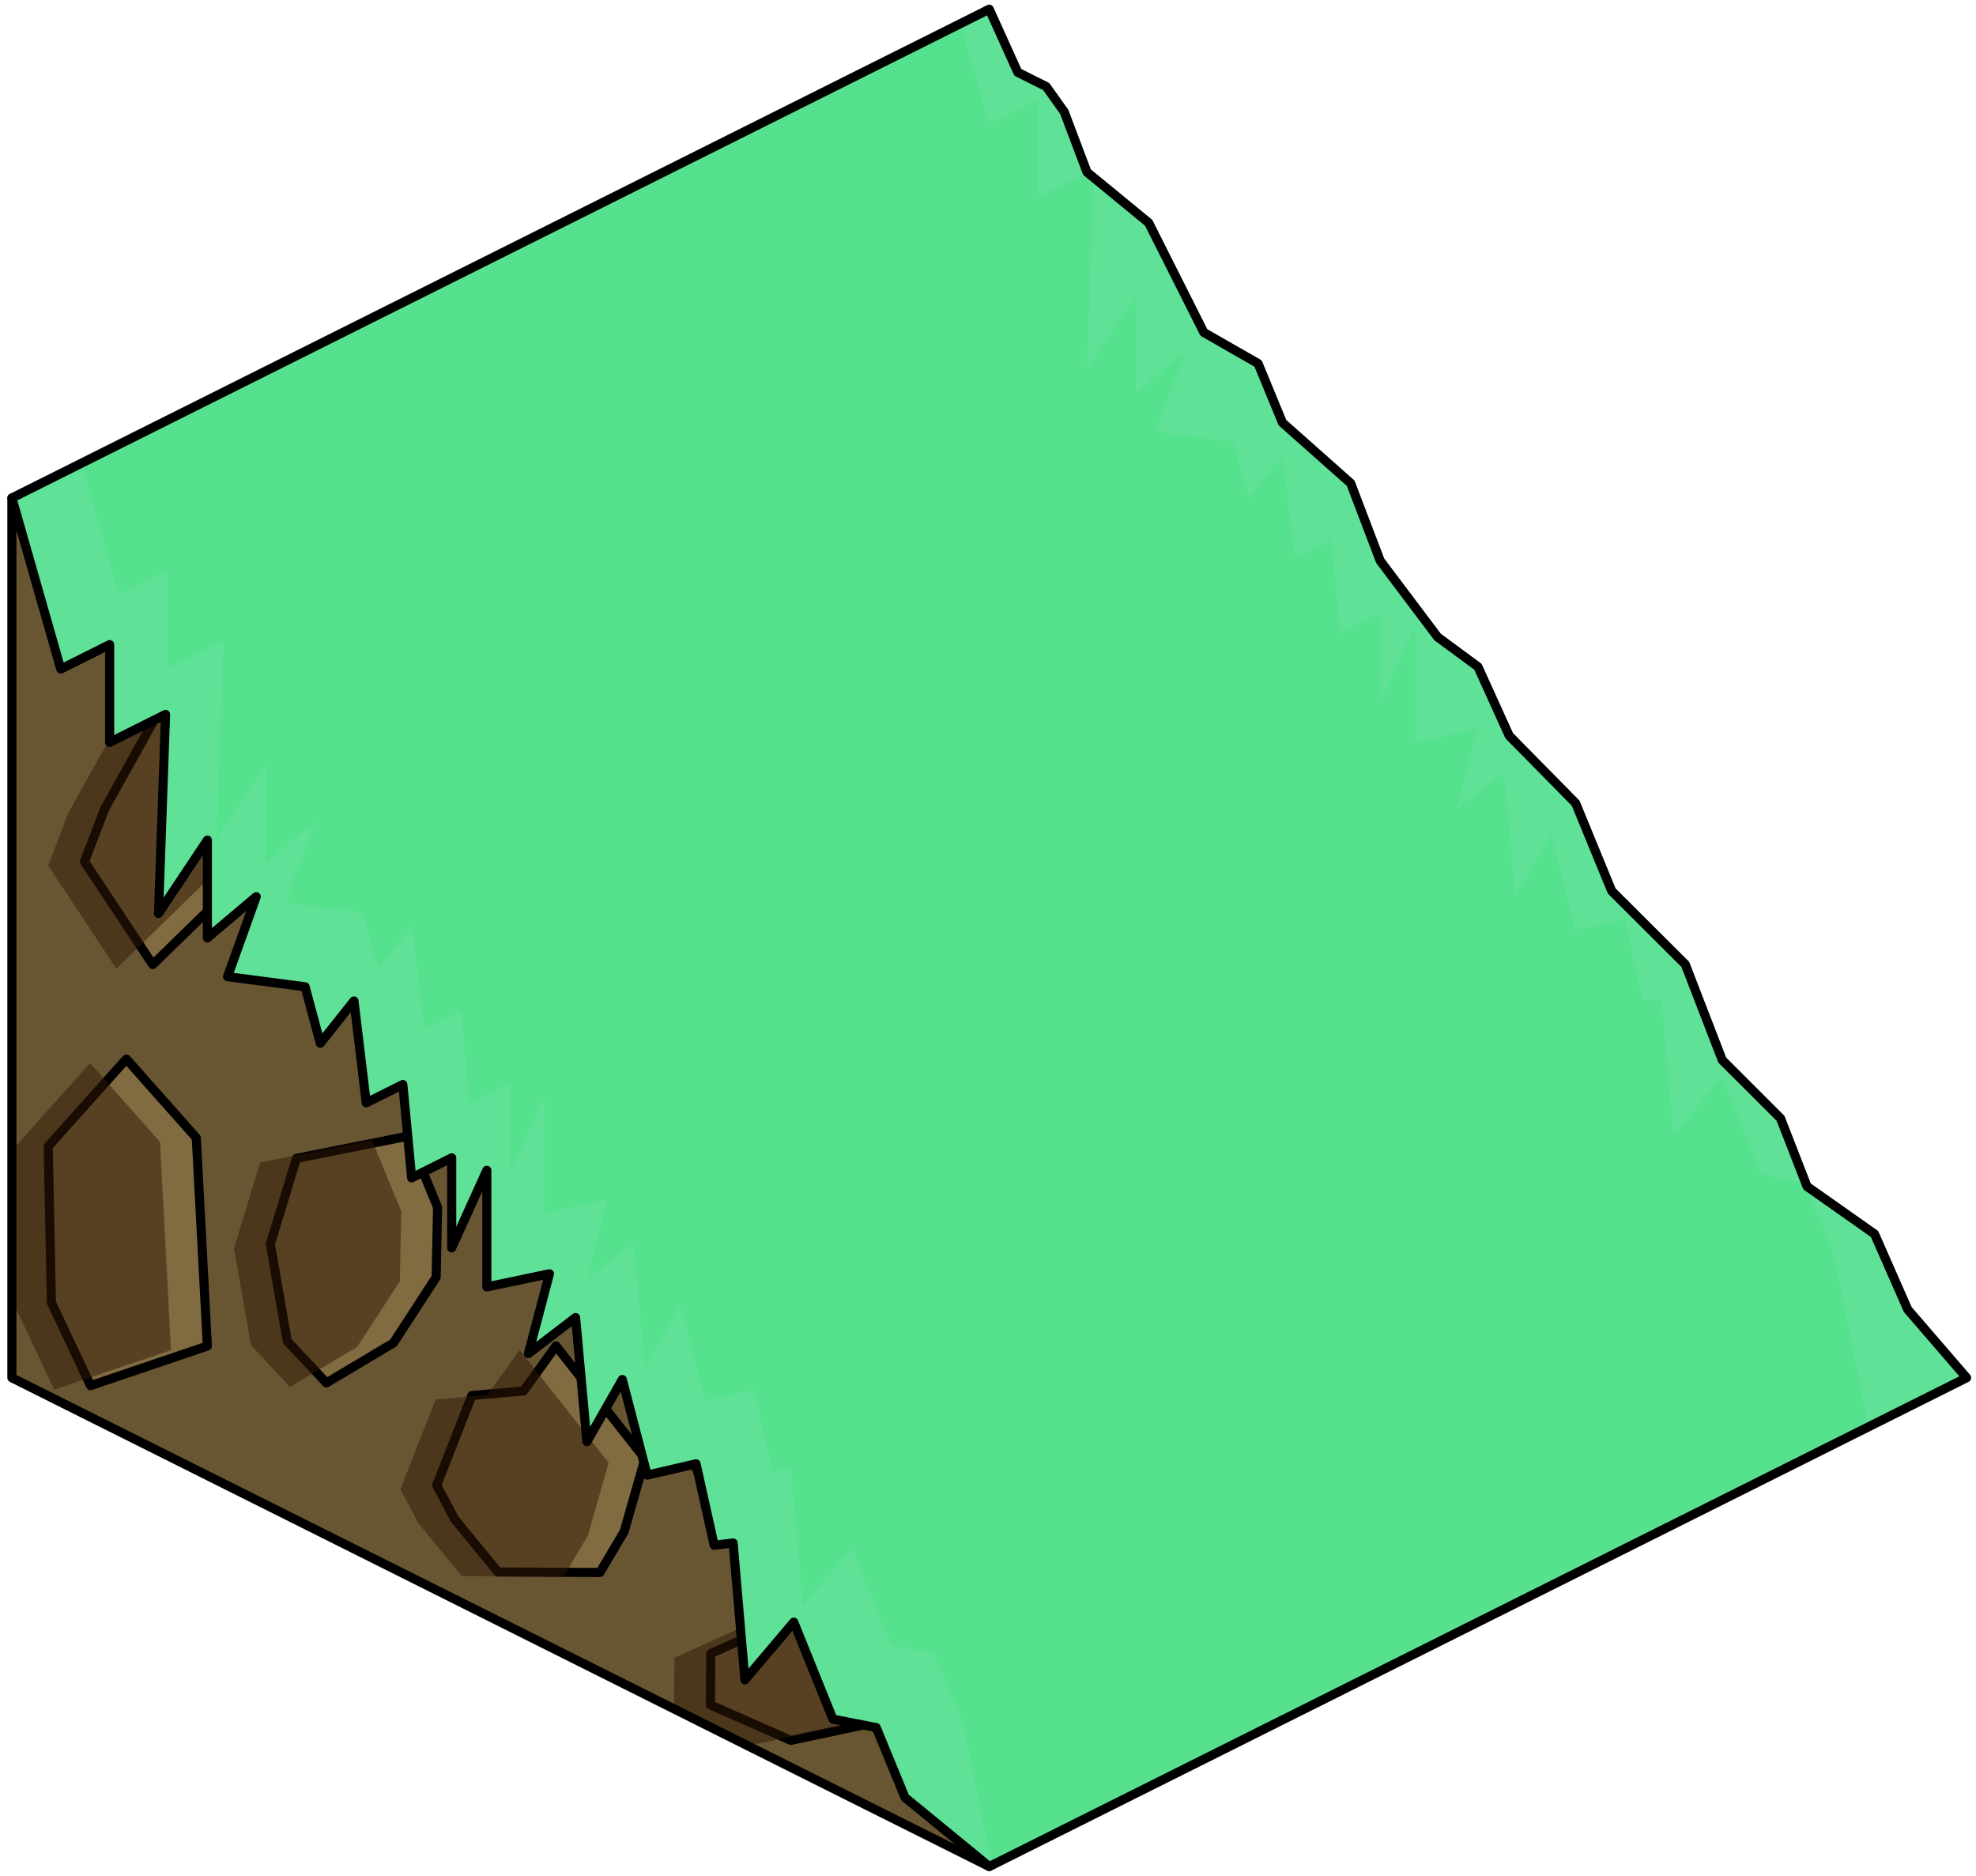 <?xml version="1.0" encoding="UTF-8" standalone="no"?><!DOCTYPE svg PUBLIC "-//W3C//DTD SVG 1.1//EN" "http://www.w3.org/Graphics/SVG/1.1/DTD/svg11.dtd"><svg width="100%" height="100%" viewBox="0 0 217 206" version="1.1" xmlns="http://www.w3.org/2000/svg" xmlns:xlink="http://www.w3.org/1999/xlink" xml:space="preserve" xmlns:serif="http://www.serif.com/" style="fill-rule:evenodd;clip-rule:evenodd;stroke-linecap:round;stroke-linejoin:round;stroke-miterlimit:1.5;"><g id="Grass_Ramp_LeftUp_high-angle1"><path d="M108.638,108.342l0,96.598l-107.332,-53.666l0,-96.598l107.332,53.666Z" style="fill:#685632;"/><clipPath id="_clip1"><path d="M108.638,108.342l0,96.598l-107.332,-53.666l0,-96.598l107.332,53.666Z"/></clipPath><g clip-path="url(#_clip1)"><path d="M91.168,174.739l11.734,-4.08l-0.235,-16.221l-6.989,-11.581l-11.749,-1.32l-5.987,4.726l-1.504,10.627l14.73,17.849" style="fill:#816b40;stroke:#000;stroke-width:1px;"/><path d="M86.846,191.086l17.273,-3.67l-1.819,-6.448l-9.043,-3.989l-7.195,0.973l-8.011,3.609l-0.029,5.633l8.824,3.892Z" style="fill:#816b40;stroke:#000;stroke-width:1px;"/><path d="M49.905,166.759l4.777,5.837l11.198,0.057l2.667,-4.498l2.28,-7.998l-9.77,-12.374l-3.563,4.94l-5.674,0.498l-3.859,9.847l1.944,3.691" style="fill:#816b40;stroke:#000;stroke-width:1px;"/><path d="M74.994,140.892l-6.21,-6.587l4.115,-12.274l9.073,-1.735l7.964,-0.802l2.763,4.188l3.721,-1.192l5.457,1.533l1.352,4.444l-6.164,3.962l-4.606,2.728l-8.414,4.037l-9.051,1.698Z" style="fill:#816b40;stroke:#000;stroke-width:1px;"/><path d="M35.844,151.836l-4.294,-4.585l-1.862,-10.648l2.871,-9.417l12.278,-2.446l3.22,7.815l-0.16,7.685l-4.698,7.217l-7.355,4.379Z" style="fill:#816b40;stroke:#000;stroke-width:1px;"/><path d="M16.77,105.908l-7.493,-11.309l2.215,-5.782l10.317,-18.523c0,0 7.679,6.583 10.234,6.867c2.555,0.285 7.574,5.083 7.574,5.083l-3.96,8.979l-9.33,5.375l-9.557,9.31Z" style="fill:#816b40;stroke:#000;stroke-width:1px;"/><path d="M62.06,119.951l-10.819,-2.742l-10.011,-8.443l2.663,-7.436l5.35,-5.277l7.762,2.587l4.722,5.79l3.252,6.875l-2.919,8.646" style="fill:#816b40;stroke:#000;stroke-width:1px;"/><path d="M5.296,125.865l8.581,-9.592l7.679,8.654l1.217,22.864l-12.833,4.344l-4.296,-9.129l-0.348,-17.141" style="fill:#816b40;stroke:#000;stroke-width:1px;"/><path d="M82.856,191.53l17.273,-3.671l-1.819,-6.448l-9.043,-3.989l-7.195,0.973l-8.011,3.61l-0.029,5.632l8.824,3.893Zm4.322,-16.348l-14.73,-17.849l1.504,-10.627l5.987,-4.726l11.749,1.32l6.989,11.581l0.235,16.221l-11.734,4.08Zm-41.263,-7.98l-1.944,-3.69l3.859,-9.848l5.674,-0.498l3.563,-4.939l9.77,12.374l-2.28,7.997l-2.667,4.498l-11.198,-0.057l-4.777,-5.837Zm-44.609,-40.893l8.581,-9.593l7.679,8.654l1.217,22.864l-12.833,4.345l-4.295,-9.13l-0.349,-17.14Zm30.548,25.971l-4.294,-4.586l-1.862,-10.647l2.871,-9.418l12.278,-2.445l3.22,7.814l-0.16,7.686l-4.698,7.216l-7.355,4.38Zm39.15,-10.945l-6.21,-6.587l4.115,-12.273l9.073,-1.736l7.964,-0.802l2.763,4.188l3.721,-1.191l5.457,1.532l1.352,4.444l-6.164,3.963l-4.606,2.727l-8.414,4.037l-9.051,1.698Zm-12.934,-20.941l-10.819,-2.741l-10.011,-8.444l2.663,-7.435l5.35,-5.277l7.762,2.587l4.722,5.789l3.252,6.875l-2.919,8.646Zm-45.289,-14.042l-7.494,-11.31l2.215,-5.782l10.317,-18.523c0,0 7.679,6.584 10.234,6.868c2.555,0.284 7.574,5.082 7.574,5.082l-3.96,8.979l-9.329,5.376l-9.557,9.31Z" style="fill:#311807;fill-opacity:0.5;"/></g><path d="M108.638,108.342l0,96.598l-107.332,-53.666l0,-96.598l107.332,53.666Z" style="fill:none;stroke:#000;stroke-width:1px;"/><path d="M1.306,54.676l5.367,18.783l5.367,-2.683l0,10.733l6.141,-3.071l-0.775,21.854l5.367,-8.05l0,10.733l5.366,-4.525l-3.149,8.783l8.516,1.109l1.668,6.2l3.698,-4.643l1.35,11.184l4.017,-2.008l0.969,10.248l4.397,-2.198l0,9.878l3.858,-8.509l0,12.802l6.876,-1.44l-2.309,8.763l5.18,-3.959l1.241,13.624l3.889,-6.817l2.732,10.494l5.366,-1.24l1.99,8.944l2.084,-0.254l1.293,15.026l5.366,-6.33l4.298,10.645l4.757,0.927l3.155,7.671l9.257,7.59l107.331,-53.666l-6.465,-7.5l-3.648,-8.289l-7.412,-5.221l-2.908,-7.476l-6.4,-6.396l-4.061,-10.51l-8.084,-8.06l-3.955,-9.636l-7.297,-7.407l-3.436,-7.577l-4.428,-3.259l-6.305,-8.378l-3.24,-8.509l-7.493,-6.649l-2.675,-6.493l-5.954,-3.407l-6.066,-12.049l-6.771,-5.561l-2.496,-6.608l-1.979,-2.783l-3.12,-1.56l-3.138,-6.936l-107.332,53.666Z" style="fill:#56e890;"/><clipPath id="_clip2"><path d="M1.306,54.676l5.367,18.783l5.367,-2.683l0,10.733l6.141,-3.071l-0.775,21.854l5.367,-8.05l0,10.733l5.366,-4.525l-3.149,8.783l8.516,1.109l1.668,6.2l3.698,-4.643l1.35,11.184l4.017,-2.008l0.969,10.248l4.397,-2.198l0,9.878l3.858,-8.509l0,12.802l6.876,-1.44l-2.309,8.763l5.18,-3.959l1.241,13.624l3.889,-6.817l2.732,10.494l5.366,-1.24l1.99,8.944l2.084,-0.254l1.293,15.026l5.366,-6.33l4.298,10.645l4.757,0.927l3.155,7.671l9.257,7.59l107.331,-53.666l-6.465,-7.5l-3.648,-8.289l-7.412,-5.221l-2.908,-7.476l-6.4,-6.396l-4.061,-10.51l-8.084,-8.06l-3.955,-9.636l-7.297,-7.407l-3.436,-7.577l-4.428,-3.259l-6.305,-8.378l-3.24,-8.509l-7.493,-6.649l-2.675,-6.493l-5.954,-3.407l-6.066,-12.049l-6.771,-5.561l-2.496,-6.608l-1.979,-2.783l-3.12,-1.56l-3.138,-6.936l-107.332,53.666Z"/></clipPath><g clip-path="url(#_clip2)"><path d="M1.306,108.342l-24.521,-52.138l131.853,-65.927l125.245,168.14l-146.712,57.256l-85.865,-107.331Z" style="fill:#93bcc7;fill-opacity:0.15;"/><path d="M104.238,-1.765l4.4,15.4l5.366,-2.684l0,10.734l6.142,-3.071l-0.775,21.854l5.366,-8.05l0,10.733l5.367,-4.525l-3.149,8.782l8.515,1.109l1.668,6.201l3.699,-4.643l1.35,11.184l4.017,-2.009l0.969,10.249l4.397,-2.199l0,9.879l3.857,-8.509l0,12.802l6.876,-1.44l-2.309,8.762l5.181,-3.958l1.241,13.624l3.889,-6.817l2.731,10.494l5.367,-1.24l1.99,8.943l2.084,-0.254l1.293,15.027l5.366,-6.33l4.297,10.645l4.758,0.927l3.155,7.671l3.89,19.115l17.19,-8.051l3.593,5.209l-116.381,54.507l-3.89,-19.115l-3.155,-7.67l-4.758,-0.928l-4.297,-10.645l-5.367,6.33l-1.292,-15.026l-2.084,0.254l-1.99,-8.944l-5.367,1.24l-2.731,-10.493l-3.889,6.817l-1.241,-13.625l-5.181,3.959l2.309,-8.763l-6.876,1.44l0,-12.802l-3.857,8.51l0,-9.879l-4.398,2.199l-0.969,-10.249l-4.017,2.009l-1.349,-11.185l-3.699,4.644l-1.668,-6.201l-8.515,-1.109l3.149,-8.783l-5.367,4.525l0,-10.733l-5.366,8.05l0.775,-21.854l-6.142,3.071l0,-10.733l-5.366,2.683l-5.367,-18.783l96.565,-48.282Z" style="fill:#42e17a;fill-opacity:0.35;"/></g><path d="M1.306,54.676l5.367,18.783l5.367,-2.683l0,10.733l6.141,-3.071l-0.775,21.854l5.367,-8.05l0,10.733l5.366,-4.525l-3.149,8.783l8.516,1.109l1.668,6.2l3.698,-4.643l1.35,11.184l4.017,-2.008l0.969,10.248l4.397,-2.198l0,9.878l3.858,-8.509l0,12.802l6.876,-1.44l-2.309,8.763l5.18,-3.959l1.241,13.624l3.889,-6.817l2.732,10.494l5.366,-1.24l1.99,8.944l2.084,-0.254l1.293,15.026l5.366,-6.33l4.298,10.645l4.757,0.927l3.155,7.671l9.257,7.59l107.331,-53.666l-6.465,-7.5l-3.648,-8.289l-7.412,-5.221l-2.908,-7.476l-6.4,-6.396l-4.061,-10.51l-8.084,-8.06l-3.955,-9.636l-7.297,-7.407l-3.436,-7.577l-4.428,-3.259l-6.305,-8.378l-3.24,-8.509l-7.493,-6.649l-2.675,-6.493l-5.954,-3.407l-6.066,-12.049l-6.771,-5.561l-2.496,-6.608l-1.979,-2.783l-3.12,-1.56l-3.138,-6.936l-107.332,53.666Z" style="fill:none;stroke:#000;stroke-width:1px;"/></g></svg>